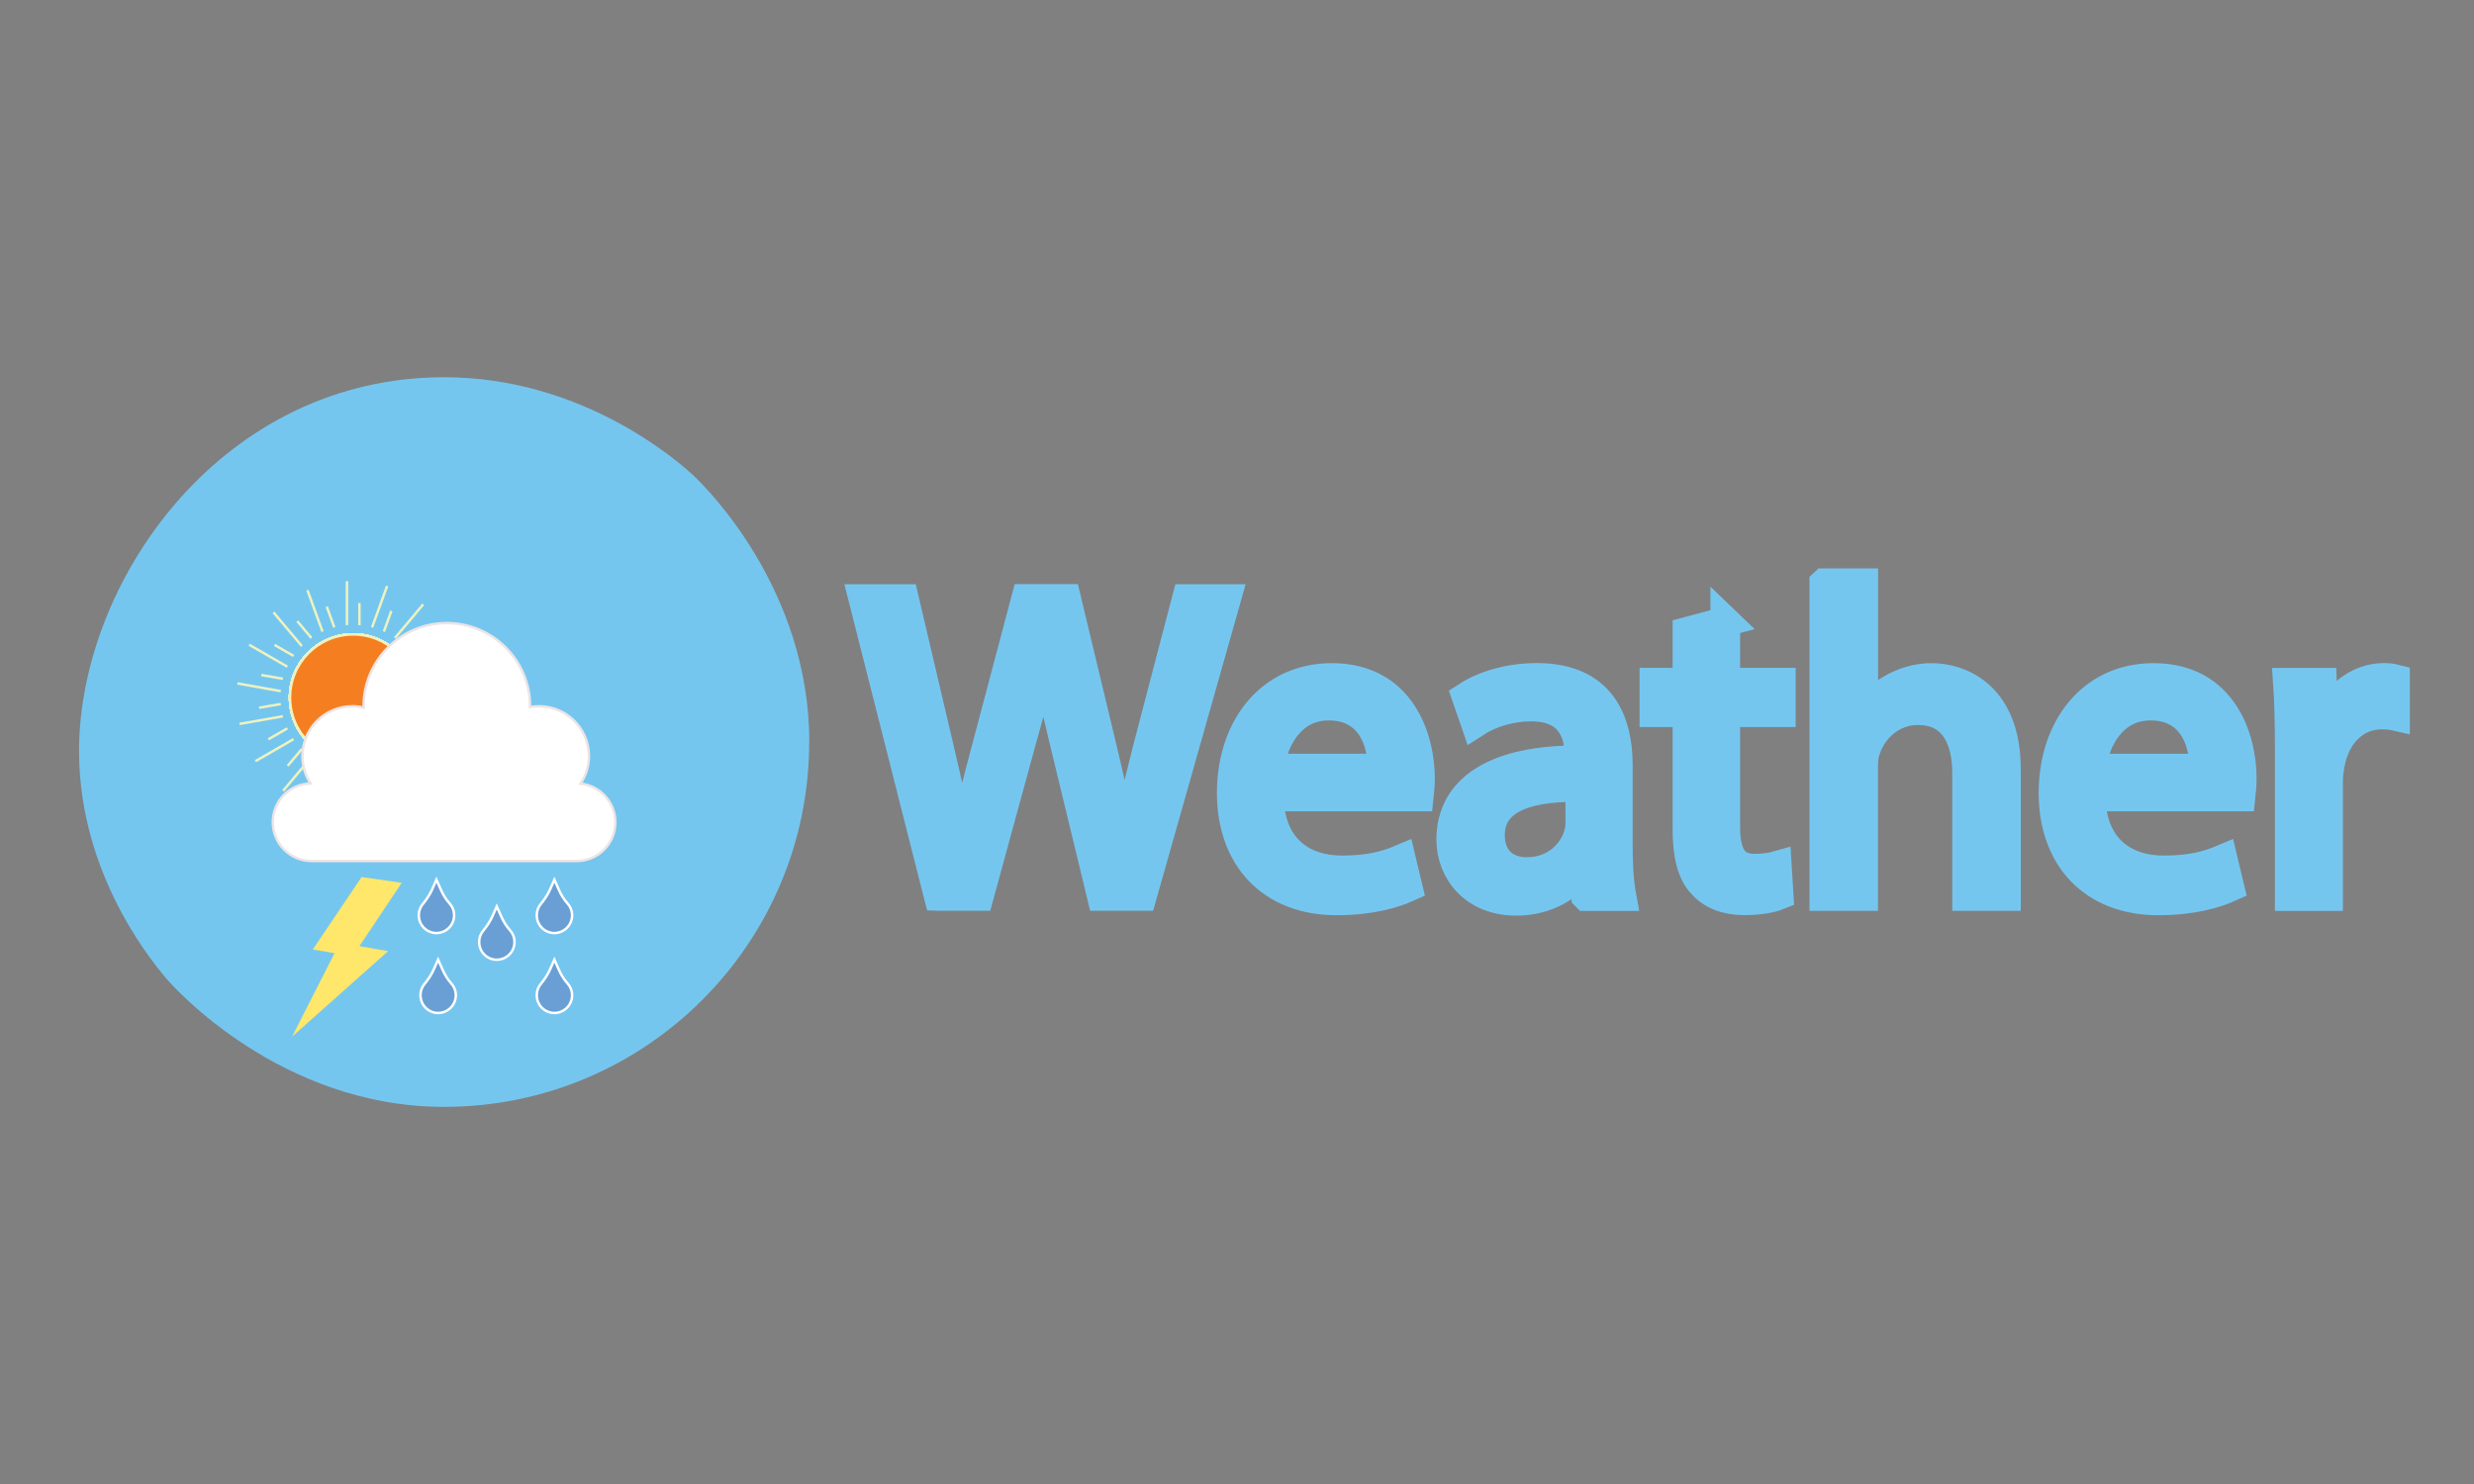 <?xml version="1.0" encoding="UTF-8"?>
<svg id="Layer_1" xmlns="http://www.w3.org/2000/svg" version="1.1" viewBox="0 0 250 150">
  <rect x="0" y="0" width="250" height="150" fill="#808080" stroke="none"/>
  <!-- Generator: Adobe Illustrator 29.6.1, SVG Export Plug-In . SVG Version: 2.1.1 Build 9)  -->
  <defs>
    <style>
      .st0 {
        stroke: #ede4e6;
      }

      .st0, .st1, .st2, .st3, .st4 {
        stroke-miterlimit: 10;
      }

      .st0, .st2 {
        fill: #fff;
      }

      .st0, .st2, .st3, .st4 {
        stroke-width: .25px;
      }

      .st1 {
        stroke: #75c6ef;
        stroke-width: 3px;
      }

      .st1, .st5 {
        fill: #75c6ef;
      }

      .st2 {
        stroke: #231f20;
      }

      .st6 {
        fill: #fee76a;
      }

      .st3 {
        fill: #699fd5;
        stroke: #fff;
      }

      .st4 {
        fill: #f57f20;
        stroke: #eef2bf;
      }
    </style>
  </defs>
  <g>
    <path class="st5" d="M81.77,74.99c0,20.37-16.52,36.89-36.89,36.89-16.52,0-27.32-12.05-28.19-13.11-1.81-2.16-9.05-11.23-8.69-23.78.52-16.92,14.73-36.86,36.89-36.86,13.84,0,23.45,8.32,25.19,9.94,1.36,1.27,11.7,11.58,11.7,26.93Z"/>
    <path class="st2" d="M79.32,82.35"/>
    <path class="st3" d="M42.33,92.71c-.05-.5.1-.96.39-1.32.37-.45.7-.94.94-1.47l.44-1,.45,1.01c.22.5.5.97.87,1.38.29.32.47.74.47,1.21,0,1.05-.91,1.89-1.99,1.78-.82-.09-1.49-.76-1.57-1.59Z"/>
    <path class="st3" d="M42.5,100.79c-.05-.5.1-.96.39-1.32.37-.45.7-.94.94-1.47l.44-1,.45,1.01c.22.5.5.97.87,1.38.29.32.47.74.47,1.21,0,1.05-.91,1.89-1.99,1.78-.82-.09-1.49-.76-1.57-1.59Z"/>
    <path class="st3" d="M48.43,95.41c-.05-.5.1-.96.39-1.32.37-.45.7-.94.94-1.47l.44-1,.45,1.01c.22.5.5.97.87,1.38.29.32.47.74.47,1.21,0,1.05-.91,1.89-1.99,1.78-.82-.09-1.49-.76-1.57-1.59Z"/>
    <path class="st3" d="M54.25,92.71c-.05-.5.1-.96.39-1.32.37-.45.7-.94.94-1.47l.44-1,.45,1.01c.22.5.5.97.87,1.38.29.32.47.74.47,1.21,0,1.05-.91,1.89-1.99,1.78-.82-.09-1.49-.76-1.57-1.59Z"/>
    <path class="st3" d="M54.25,100.79c-.05-.5.1-.96.39-1.32.37-.45.7-.94.94-1.47l.44-1,.45,1.01c.22.5.5.97.87,1.38.29.32.47.74.47,1.21,0,1.05-.91,1.89-1.99,1.78-.82-.09-1.49-.76-1.57-1.59Z"/>
    <g>
      <circle class="st4" cx="35.69" cy="70.51" r="6.38"/>
      <g>
        <line class="st4" x1="35.06" y1="63.19" x2="35.06" y2="58.74"/>
        <line class="st4" x1="36.32" y1="63.19" x2="36.32" y2="60.96"/>
      </g>
      <circle class="st4" cx="35.69" cy="70.51" r="6.38"/>
      <g>
        <line class="st4" x1="32.59" y1="63.84" x2="31.07" y2="59.66"/>
        <line class="st4" x1="33.78" y1="63.41" x2="33.02" y2="61.32"/>
      </g>
      <circle class="st4" cx="35.69" cy="70.51" r="6.38"/>
      <g>
        <line class="st4" x1="30.5" y1="65.3" x2="27.64" y2="61.9"/>
        <line class="st4" x1="31.47" y1="64.49" x2="30.04" y2="62.79"/>
      </g>
      <circle class="st4" cx="35.69" cy="70.51" r="6.38"/>
      <g>
        <line class="st4" x1="29.04" y1="67.39" x2="25.18" y2="65.17"/>
        <line class="st4" x1="29.67" y1="66.3" x2="27.74" y2="65.19"/>
      </g>
      <circle class="st4" cx="35.69" cy="70.51" r="6.38"/>
      <g>
        <line class="st4" x1="28.37" y1="69.86" x2="23.99" y2="69.08"/>
        <line class="st4" x1="28.59" y1="68.61" x2="26.4" y2="68.23"/>
      </g>
      <circle class="st4" cx="35.69" cy="70.51" r="6.38"/>
      <g>
        <line class="st4" x1="28.59" y1="72.4" x2="24.21" y2="73.17"/>
        <line class="st4" x1="28.37" y1="71.16" x2="26.18" y2="71.54"/>
      </g>
      <circle class="st4" cx="35.69" cy="70.51" r="6.38"/>
      <g>
        <line class="st4" x1="29.67" y1="74.71" x2="25.81" y2="76.94"/>
        <line class="st4" x1="29.04" y1="73.62" x2="27.11" y2="74.73"/>
      </g>
      <circle class="st4" cx="35.69" cy="70.51" r="6.38"/>
      <g>
        <line class="st4" x1="31.47" y1="76.52" x2="28.61" y2="79.93"/>
        <line class="st4" x1="30.5" y1="75.71" x2="29.07" y2="77.41"/>
      </g>
      <circle class="st4" cx="35.69" cy="70.51" r="6.38"/>
      <g>
        <line class="st4" x1="33.78" y1="77.6" x2="32.26" y2="81.78"/>
        <line class="st4" x1="32.59" y1="77.17" x2="31.83" y2="79.26"/>
      </g>
      <circle class="st4" cx="35.69" cy="70.51" r="6.38"/>
      <g>
        <line class="st4" x1="36.32" y1="77.83" x2="36.32" y2="82.28"/>
        <line class="st4" x1="35.06" y1="77.83" x2="35.06" y2="80.05"/>
      </g>
      <circle class="st4" cx="35.69" cy="70.51" r="6.38"/>
      <g>
        <line class="st4" x1="38.79" y1="77.17" x2="40.31" y2="81.35"/>
        <line class="st4" x1="37.6" y1="77.6" x2="38.36" y2="79.69"/>
      </g>
      <circle class="st4" cx="35.69" cy="70.51" r="6.38"/>
      <g>
        <line class="st4" x1="40.88" y1="75.71" x2="43.74" y2="79.12"/>
        <line class="st4" x1="39.91" y1="76.52" x2="41.34" y2="78.23"/>
      </g>
      <circle class="st4" cx="35.69" cy="70.51" r="6.38"/>
      <g>
        <line class="st4" x1="42.35" y1="73.62" x2="46.2" y2="75.85"/>
        <line class="st4" x1="41.72" y1="74.71" x2="43.64" y2="75.83"/>
      </g>
      <circle class="st4" cx="35.69" cy="70.51" r="6.38"/>
      <g>
        <line class="st4" x1="43.01" y1="71.16" x2="47.39" y2="71.93"/>
        <line class="st4" x1="42.79" y1="72.4" x2="44.98" y2="72.79"/>
      </g>
      <circle class="st4" cx="35.69" cy="70.51" r="6.38"/>
      <g>
        <line class="st4" x1="42.79" y1="68.61" x2="47.17" y2="67.84"/>
        <line class="st4" x1="43.01" y1="69.86" x2="45.2" y2="69.47"/>
      </g>
      <circle class="st4" cx="35.69" cy="70.51" r="6.38"/>
      <g>
        <line class="st4" x1="41.72" y1="66.3" x2="45.57" y2="64.07"/>
        <line class="st4" x1="42.35" y1="67.39" x2="44.27" y2="66.28"/>
      </g>
      <circle class="st4" cx="35.69" cy="70.51" r="6.38"/>
      <g>
        <line class="st4" x1="39.91" y1="64.49" x2="42.77" y2="61.08"/>
        <line class="st4" x1="40.88" y1="65.3" x2="42.31" y2="63.6"/>
      </g>
      <circle class="st4" cx="35.69" cy="70.51" r="6.38"/>
      <g>
        <line class="st4" x1="37.6" y1="63.41" x2="39.12" y2="59.23"/>
        <line class="st4" x1="38.79" y1="63.84" x2="39.55" y2="61.75"/>
      </g>
    </g>
    <path class="st0" d="M62.18,83.11c0,2.19-1.76,3.92-3.92,3.92h-26.74c-2.19,0-3.95-1.74-3.95-3.92s1.69-3.85,3.81-3.92c-.52-.8-.82-1.74-.82-2.75,0-2.8,2.26-5.05,5.05-5.05.4,0,.78.05,1.13.14v-.14c0-4.63,3.76-8.41,8.41-8.41s8.41,3.78,8.41,8.41v.07c.31-.05.61-.07.92-.07,2.77,0,5.03,2.26,5.03,5.05,0,1.01-.31,1.97-.85,2.77,1.97.19,3.52,1.88,3.52,3.9Z"/>
    <path class="st0" d="M71.09,49.09"/>
    <polygon class="st6" points="36.54 88.65 40.6 89.23 36.32 95.63 39.22 96.14 29.52 104.78 33.8 96.35 31.61 95.97 36.54 88.65"/>
  </g>
  <g>
    <path class="st1" d="M94.86,90.56l-7.61-30.01h4.1l3.56,15.18c.89,3.74,1.69,7.48,2.23,10.37h.09c.49-2.98,1.42-6.55,2.45-10.42l4.01-15.14h4.05l3.65,15.23c.85,3.56,1.65,7.12,2.09,10.29h.09c.62-3.29,1.47-6.63,2.4-10.37l3.96-15.14h3.96l-8.5,30.01h-4.05l-3.78-15.63c-.94-3.83-1.56-6.77-1.96-9.8h-.09c-.53,2.98-1.2,5.92-2.32,9.8l-4.27,15.63h-4.05Z"/>
    <path class="st1" d="M128.21,80.5c.09,5.3,3.47,7.48,7.39,7.48,2.8,0,4.5-.49,5.97-1.11l.67,2.8c-1.38.62-3.74,1.34-7.17,1.34-6.63,0-10.6-4.36-10.6-10.86s3.83-11.62,10.11-11.62c7.04,0,8.91,6.19,8.91,10.15,0,.8-.09,1.42-.13,1.83h-15.14ZM139.7,77.69c.04-2.49-1.02-6.37-5.43-6.37-3.96,0-5.7,3.65-6.01,6.37h11.44Z"/>
    <path class="st1" d="M160.27,90.56l-.31-2.72h-.13c-1.2,1.69-3.52,3.21-6.59,3.21-4.36,0-6.59-3.07-6.59-6.19,0-5.21,4.63-8.06,12.96-8.01v-.45c0-1.78-.49-4.99-4.9-4.99-2,0-4.1.62-5.61,1.6l-.89-2.58c1.78-1.16,4.36-1.91,7.08-1.91,6.59,0,8.19,4.5,8.19,8.82v8.06c0,1.87.09,3.7.36,5.17h-3.56ZM159.69,79.56c-4.27-.09-9.13.67-9.13,4.85,0,2.54,1.69,3.74,3.7,3.74,2.81,0,4.59-1.78,5.21-3.61.13-.4.22-.85.22-1.25v-3.74Z"/>
    <path class="st1" d="M174.34,62.82v6.19h5.61v2.98h-5.61v11.62c0,2.67.76,4.19,2.94,4.19,1.02,0,1.78-.13,2.27-.27l.18,2.94c-.76.31-1.96.53-3.47.53-1.83,0-3.29-.58-4.23-1.65-1.11-1.16-1.51-3.07-1.51-5.61v-11.75h-3.34v-2.98h3.34v-5.16l3.83-1.02Z"/>
    <path class="st1" d="M184.36,58.95h3.92v13.45h.09c.62-1.11,1.6-2.09,2.8-2.76,1.16-.67,2.54-1.11,4.01-1.11,2.89,0,7.52,1.78,7.52,9.22v12.82h-3.92v-12.38c0-3.47-1.29-6.41-4.99-6.41-2.54,0-4.54,1.78-5.25,3.92-.22.53-.27,1.11-.27,1.87v13h-3.92v-31.61Z"/>
    <path class="st1" d="M211.25,80.5c.09,5.3,3.47,7.48,7.39,7.48,2.8,0,4.5-.49,5.97-1.11l.67,2.8c-1.38.62-3.74,1.34-7.17,1.34-6.63,0-10.6-4.36-10.6-10.86s3.83-11.62,10.11-11.62c7.04,0,8.91,6.19,8.91,10.15,0,.8-.09,1.42-.13,1.83h-15.14ZM222.74,77.69c.04-2.49-1.02-6.37-5.43-6.37-3.96,0-5.7,3.65-6.01,6.37h11.44Z"/>
    <path class="st1" d="M231.38,75.73c0-2.54-.04-4.72-.18-6.72h3.43l.13,4.23h.18c.98-2.89,3.34-4.72,5.97-4.72.45,0,.76.04,1.11.13v3.7c-.4-.09-.8-.13-1.34-.13-2.76,0-4.72,2.09-5.25,5.03-.09.53-.18,1.16-.18,1.83v11.49h-3.87v-14.83Z"/>
  </g>
</svg>